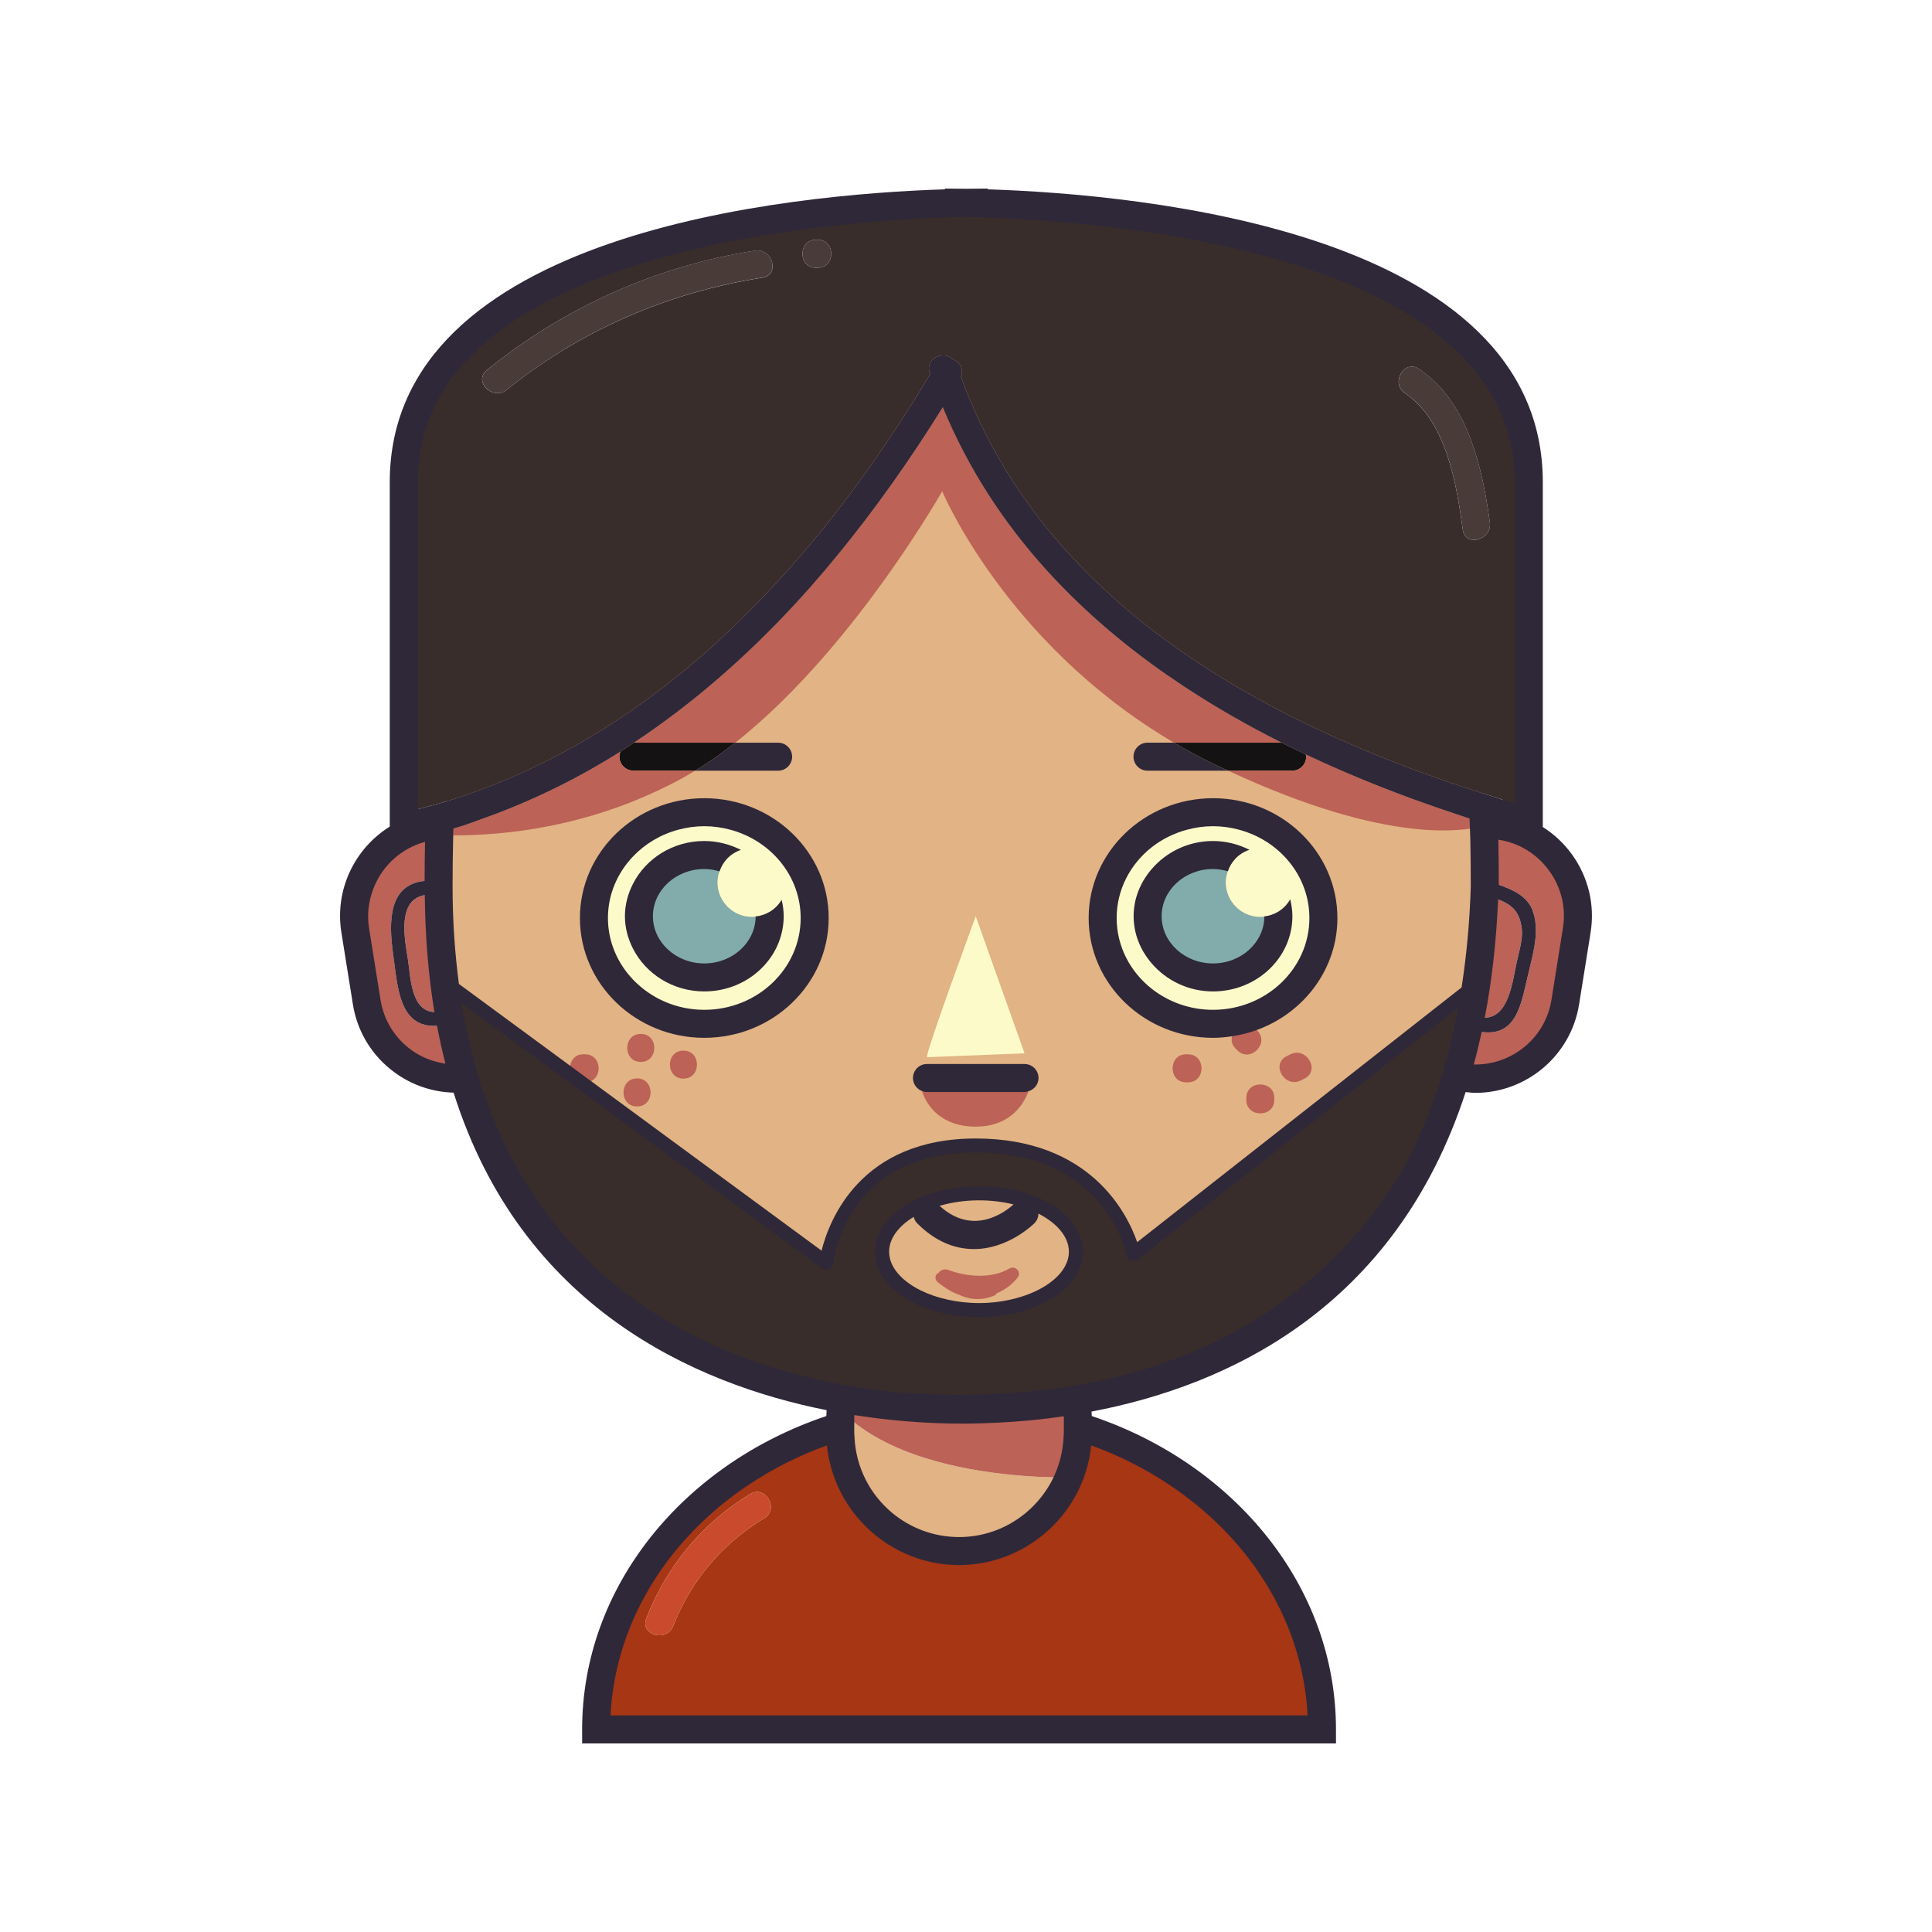 <?xml version="1.0" encoding="UTF-8" standalone="no"?>
<!DOCTYPE svg PUBLIC "-//W3C//DTD SVG 1.1//EN" "http://www.w3.org/Graphics/SVG/1.1/DTD/svg11.dtd">
<svg width="100%" height="100%" viewBox="0 0 130 130" version="1.1" xmlns="http://www.w3.org/2000/svg" xmlns:xlink="http://www.w3.org/1999/xlink" xml:space="preserve" xmlns:serif="http://www.serif.com/" style="fill-rule:evenodd;clip-rule:evenodd;stroke-linejoin:round;stroke-miterlimit:2;">
    <g transform="matrix(1,0,0,1,-122.073,-191.67)">
        <g transform="matrix(1,0,0,1,192.962,291.509)">
            <path d="M0,-0.432C-2.361,-0.482 -7.06,-0.822 -10.845,-2.576C-11.387,-2.827 -11.91,-3.105 -12.405,-3.417C-12.754,-3.638 -13.09,-3.873 -13.408,-4.127C-13.413,-4.13 -13.417,-4.134 -13.421,-4.138C-13.654,-4.326 -13.875,-4.525 -14.088,-4.731C-14.14,-4.781 -14.191,-4.83 -14.242,-4.881C-14.268,-4.909 -14.297,-4.934 -14.323,-4.961C-14.326,-4.926 -14.327,-4.891 -14.329,-4.855C-14.33,-4.829 -14.332,-4.803 -14.333,-4.777C-14.338,-4.662 -14.351,-4.549 -14.351,-4.434L-14.351,-3.465C-14.351,-3.272 -14.335,-3.082 -14.321,-2.892C-14.141,-0.394 -12.807,1.797 -10.845,3.137C-10.525,3.357 -10.184,3.547 -9.833,3.717C-8.779,4.232 -7.602,4.529 -6.356,4.529C-5.11,4.529 -3.934,4.232 -2.88,3.717C-1.124,2.861 0.279,1.386 1.031,-0.426C0.776,-0.423 0.425,-0.423 0,-0.432" style="fill:rgb(226,179,132);fill-rule:nonzero;"/>
        </g>
        <g transform="matrix(1,0,0,1,212.059,261.185)">
            <path d="M0,-7.848C-0.059,-12.244 -3.786,-15.805 -8.364,-15.805C-12.949,-15.805 -16.68,-12.235 -16.728,-7.829C-16.729,-7.858 -16.732,-7.886 -16.732,-7.914C-16.732,-12.36 -12.979,-15.976 -8.364,-15.976C-3.749,-15.976 0.005,-12.36 0.005,-7.914C0.005,-7.892 0,-7.87 0,-7.848M-2.209,2.888C-2.292,2.93 -2.375,2.971 -2.458,3.013C-3.542,3.554 -4.495,1.928 -3.41,1.385C-3.327,1.344 -3.243,1.302 -3.16,1.261C-2.077,0.719 -1.124,2.346 -2.209,2.888M-4.239,4.321C-4.239,5.536 -6.123,5.534 -6.123,4.321L-6.123,4.197C-6.123,2.982 -4.239,2.984 -4.239,4.197L-4.239,4.321ZM-6.846,0.869C-7.05,0.665 -7.117,0.436 -7.105,0.215C-7.098,0.215 -7.091,0.215 -7.083,0.214C-6.931,-0.418 -6.114,-0.894 -5.513,-0.293L-5.425,-0.205C-5.392,-0.217 -5.362,-0.236 -5.329,-0.248C-4.636,0.609 -5.891,1.824 -6.721,0.994C-6.763,0.952 -6.804,0.911 -6.846,0.869M-10.049,3.142L-10.174,3.142C-11.388,3.142 -11.386,1.257 -10.174,1.257L-10.049,1.257C-8.834,1.257 -8.836,3.142 -10.049,3.142M-8.364,-0.625C-9.893,-0.625 -11.313,-1.069 -12.494,-1.827C-14.481,-3.106 -15.791,-5.278 -15.791,-7.744C-15.791,-10.21 -14.481,-12.383 -12.494,-13.66C-12.477,-13.671 -12.459,-13.68 -12.442,-13.69C-11.271,-14.43 -9.871,-14.863 -8.364,-14.863C-6.856,-14.863 -5.456,-14.43 -4.285,-13.69C-2.27,-12.417 -0.937,-10.231 -0.937,-7.744C-0.937,-3.812 -4.262,-0.625 -8.364,-0.625M-20.121,2.944C-20.162,2.462 -20.554,2.08 -21.047,2.08L-27.612,2.08C-28.106,2.08 -28.5,2.464 -28.539,2.948C-28.542,2.915 -28.554,2.885 -28.554,2.851C-28.554,2.331 -28.132,1.909 -27.612,1.909L-21.047,1.909C-20.527,1.909 -20.105,2.331 -20.105,2.851C-20.105,2.884 -20.117,2.913 -20.121,2.944M-21.233,3.758C-21.257,3.825 -21.285,3.893 -21.316,3.965C-21.671,4.778 -22.484,5.823 -24.33,5.823C-26.325,5.823 -27.114,4.716 -27.421,3.965C-27.451,3.891 -27.477,3.823 -27.498,3.758C-27.589,3.48 -27.612,3.285 -27.612,3.285L-21.047,3.022C-21.047,3.022 -21.08,3.34 -21.233,3.758M-24.33,-8.035L-21.047,1.188L-27.612,1.451C-27.699,1.101 -24.33,-8.035 -24.33,-8.035M-34.23,-7.829C-34.279,-12.235 -38.01,-15.805 -42.595,-15.805C-47.18,-15.805 -50.911,-12.235 -50.959,-7.829C-50.959,-7.858 -50.964,-7.886 -50.964,-7.914C-50.964,-12.36 -47.209,-15.976 -42.595,-15.976C-37.98,-15.976 -34.226,-12.36 -34.226,-7.914C-34.226,-7.886 -34.23,-7.858 -34.23,-7.829M-43.999,2.892C-45.214,2.892 -45.212,1.007 -43.999,1.007C-42.784,1.007 -42.786,2.892 -43.999,2.892M-46.87,1.769C-48.084,1.769 -48.083,-0.116 -46.87,-0.116C-45.655,-0.116 -45.657,1.769 -46.87,1.769M-47.12,4.764C-48.334,4.764 -48.332,2.88 -47.12,2.88C-45.905,2.88 -45.907,4.764 -47.12,4.764M-42.595,-0.625C-44.424,-0.625 -46.096,-1.262 -47.39,-2.313C-48.998,-3.619 -50.021,-5.566 -50.021,-7.744C-50.021,-9.922 -48.998,-11.869 -47.39,-13.175C-47.163,-13.36 -46.923,-13.532 -46.673,-13.69C-45.502,-14.43 -44.102,-14.863 -42.595,-14.863C-41.088,-14.863 -39.688,-14.43 -38.517,-13.69C-36.5,-12.417 -35.168,-10.231 -35.168,-7.744C-35.168,-3.812 -38.493,-0.625 -42.595,-0.625M9.917,-10.179C9.915,-11.165 9.903,-12.133 9.876,-13.065C9.87,-13.28 9.855,-13.478 9.848,-13.69C9.845,-13.775 9.84,-13.856 9.836,-13.94C9.626,-13.881 9.325,-13.816 8.928,-13.757C8.753,-13.731 8.562,-13.709 8.35,-13.69C8.249,-13.681 8.145,-13.672 8.035,-13.665C7.474,-13.629 6.807,-13.621 6.012,-13.673C4.499,-12.613 3.396,-10.97 3.082,-9.006L2.307,-4.166C2.242,-3.762 2.219,-3.362 2.224,-2.966C2.207,-3.416 2.233,-3.875 2.307,-4.337L3.082,-9.177C3.396,-11.141 4.499,-12.784 6.012,-13.843C5.934,-13.848 5.854,-13.854 5.774,-13.861C5.515,-13.88 5.238,-13.909 4.954,-13.942C2.14,-14.266 -1.898,-15.288 -7.341,-17.827L-7.709,-17.827C-7.925,-17.925 -8.137,-18.02 -8.364,-18.131C-9.28,-18.577 -10.152,-19.05 -10.99,-19.541L-12.773,-19.541C-13.264,-19.541 -13.654,-19.163 -13.699,-18.684C-13.702,-18.714 -13.716,-18.74 -13.716,-18.77C-13.716,-19.29 -13.294,-19.712 -12.773,-19.712L-10.99,-19.712C-11.506,-20.015 -12.006,-20.327 -12.494,-20.644C-17.685,-24.02 -21.25,-28.109 -23.494,-31.309C-25.648,-34.382 -26.588,-36.633 -26.588,-36.633C-26.588,-36.633 -27.841,-34.417 -29.942,-31.42C-29.968,-31.383 -29.993,-31.347 -30.02,-31.309C-32.542,-27.724 -36.261,-23.061 -40.512,-19.712L-37.627,-19.712C-37.107,-19.712 -36.685,-19.29 -36.685,-18.77C-36.685,-18.74 -36.7,-18.714 -36.702,-18.684C-36.748,-19.163 -37.137,-19.541 -37.627,-19.541L-40.512,-19.541C-41.307,-18.915 -42.123,-18.346 -42.951,-17.827L-43.211,-17.827C-43.473,-17.668 -43.735,-17.514 -43.999,-17.368C-45.138,-16.738 -46.272,-16.212 -47.39,-15.765C-49.879,-14.768 -52.271,-14.187 -54.405,-13.861C-54.87,-13.789 -55.324,-13.728 -55.762,-13.679C-54.364,-12.618 -53.353,-11.043 -53.055,-9.177L-52.279,-4.337C-52.204,-3.87 -52.179,-3.407 -52.196,-2.952C-52.19,-3.352 -52.214,-3.757 -52.279,-4.166L-53.055,-9.006C-53.353,-10.872 -54.364,-12.447 -55.762,-13.509C-56.311,-13.448 -56.831,-13.405 -57.332,-13.374C-58.118,-13.325 -58.845,-13.304 -59.488,-13.307C-59.814,-13.308 -60.124,-13.314 -60.408,-13.324C-60.411,-13.228 -60.418,-13.139 -60.421,-13.042C-60.456,-12.014 -60.475,-10.957 -60.475,-9.862C-60.475,-7.429 -60.346,-5.163 -60.112,-3.035C-60.108,-3.005 -60.106,-2.974 -60.103,-2.945C-60.087,-2.785 -60.049,-2.474 -59.986,-2.063C-59.947,-1.766 -59.912,-1.462 -59.869,-1.17C-59.813,-1.061 -59.795,-0.941 -59.82,-0.829C-59.663,0.19 -59.478,1.174 -59.265,2.122C-59.193,2.443 -59.115,2.756 -59.037,3.07C-58.96,3.377 -58.885,3.686 -58.803,3.985C-55.148,17.239 -45.835,22.948 -34.301,24.702C-33.992,24.749 -33.68,24.791 -33.368,24.832C-33.389,24.985 -33.405,25.139 -33.417,25.296C-33.331,25.212 -32.991,25.141 -32.455,25.083C-32.25,25.06 -32.011,25.04 -31.754,25.021C-31.748,25.022 -31.742,25.022 -31.735,25.023C-31.143,25.083 -30.544,25.133 -29.942,25.175C-28.983,25.242 -28.015,25.292 -27.035,25.315C-26.452,25.329 -25.866,25.337 -25.276,25.337C-24.792,25.337 -24.312,25.328 -23.833,25.318C-22.233,25.284 -20.661,25.189 -19.119,25.034C-18.902,25.011 -18.684,24.992 -18.469,24.967C-18.345,24.954 -18.222,24.94 -18.099,24.925L-18.061,25.301L-18.018,25.724L-17.958,26.305L-17.854,27.321L-17.705,28.785C-17.595,28.346 -17.521,27.895 -17.488,27.432C-17.474,27.242 -17.458,27.052 -17.458,26.859L-17.458,25.89C-17.458,25.803 -17.469,25.718 -17.472,25.631C-17.474,25.577 -17.477,25.523 -17.48,25.469C-17.491,25.26 -17.508,25.053 -17.535,24.849C-17.224,24.808 -16.91,24.77 -16.602,24.723C-4.954,22.952 4.478,17.082 8.202,3.935C8.287,3.632 8.368,3.326 8.448,3.015C8.526,2.709 8.603,2.398 8.675,2.084C8.73,1.844 8.788,1.608 8.84,1.365C8.947,0.858 9.045,0.339 9.138,-0.188C9.129,-0.191 9.121,-0.191 9.112,-0.194C8.979,-0.229 8.893,-0.306 8.84,-0.399C8.677,0.304 8.464,1.109 8.188,1.997C8.096,2.293 7.994,2.598 7.888,2.91C7.789,3.202 7.681,3.5 7.568,3.804C4.937,10.891 -1.458,21.152 -16.714,24.031C-17.021,24.089 -17.332,24.143 -17.645,24.195C-17.951,24.245 -18.268,24.286 -18.581,24.331C-19.455,24.456 -20.357,24.555 -21.287,24.631C-22.624,24.741 -23.998,24.816 -25.453,24.816C-26.91,24.816 -28.284,24.741 -29.621,24.631C-29.728,24.623 -29.835,24.614 -29.942,24.604C-30.759,24.532 -31.553,24.442 -32.325,24.332C-32.638,24.287 -32.955,24.246 -33.261,24.196C-33.575,24.143 -33.886,24.089 -34.192,24.031C-49.37,21.161 -55.538,10.957 -58.014,3.905C-58.122,3.598 -58.224,3.298 -58.318,3.005C-58.419,2.689 -58.515,2.38 -58.602,2.082C-59.493,-0.994 -59.647,-3.121 -59.647,-3.121L-59.015,-2.658L-55.201,0.148L-54.438,0.71L-53.676,1.27L-51.51,2.864C-51.622,2.662 -51.659,2.427 -51.621,2.197L-53.401,0.888C-53.375,0.85 -53.354,0.809 -53.329,0.77L-51.621,2.026C-51.554,1.621 -51.27,1.257 -50.739,1.257L-50.614,1.257C-49.552,1.257 -49.421,2.698 -50.215,3.06L-34.705,14.468C-34.189,12.412 -32.085,6.922 -24.33,6.922C-16.604,6.922 -14.126,11.993 -13.468,13.896L3.321,0.714C3.346,0.752 3.366,0.793 3.391,0.83L-13.468,14.067C-14.126,12.163 -16.604,7.092 -24.33,7.092C-32.085,7.092 -34.189,12.583 -34.705,14.638L-50.215,3.231C-50.33,3.283 -50.462,3.312 -50.614,3.312L-50.739,3.312C-50.823,3.312 -50.888,3.284 -50.96,3.267L-34.39,15.456C-34.39,15.456 -33.513,7.564 -24.33,7.564C-15.146,7.564 -13.724,14.867 -13.724,14.867L3.661,1.216L4.404,0.633L4.954,0.202L5.145,0.052L8.262,-2.396L9.354,-3.253C9.354,-3.253 9.272,-2.411 8.982,-1.036C9.063,-1.096 9.167,-1.119 9.285,-1.107C9.412,-1.927 9.518,-2.773 9.606,-3.64C9.792,-5.441 9.897,-7.339 9.913,-9.349C9.596,-9.553 9.647,-10.027 9.917,-10.179" style="fill:rgb(226,179,132);fill-rule:nonzero;"/>
        </g>
        <g transform="matrix(1,0,0,1,189.373,273.205)">
            <path d="M0,5.378C-0.082,5.418 -0.163,5.462 -0.247,5.496C-0.282,5.565 -0.342,5.625 -0.439,5.662C-1.051,5.899 -1.663,5.949 -2.31,5.762C-2.476,5.713 -2.63,5.65 -2.779,5.581C-3.158,5.455 -3.511,5.251 -3.845,5.005C-3.977,4.908 -4.115,4.824 -4.236,4.706C-4.418,4.528 -4.396,4.221 -4.136,4.107C-4.02,3.934 -3.761,3.813 -3.482,3.919C-2.254,4.39 -0.548,4.513 0.595,3.832C0.94,3.627 1.268,3.897 1.268,4.176C1.27,4.208 1.265,4.239 1.254,4.274C1.243,4.31 1.232,4.346 1.208,4.379C1.207,4.38 1.208,4.382 1.207,4.383C0.879,4.829 0.459,5.149 0,5.378M1.518,-0.812C0.633,-1.083 -0.365,-1.238 -1.425,-1.238C-2.56,-1.238 -3.625,-1.063 -4.554,-0.757C-5.008,-0.606 -5.426,-0.422 -5.807,-0.214C-7.117,0.505 -7.944,1.537 -7.944,2.689C-7.944,3.804 -7.169,4.808 -5.931,5.523C-5.541,5.748 -5.104,5.944 -4.631,6.106C-3.684,6.429 -2.592,6.616 -1.425,6.616C-0.842,6.616 -0.279,6.565 0.26,6.479C0.763,6.398 1.245,6.285 1.693,6.138C3.719,5.472 5.094,4.177 5.094,2.689C5.094,1.363 4.001,0.194 2.333,-0.517C2.074,-0.627 1.802,-0.726 1.518,-0.812" style="fill:rgb(226,179,132);fill-rule:nonzero;"/>
        </g>
        <g transform="matrix(1,0,0,1,206.375,212.875)">
            <path d="M0,68.125C-0.375,68.125 -30.308,68.625 -30.308,68.625L-52.124,51.209L-54.792,28.125L-22.871,-0.5L-7.08,-0.25C-7.08,-0.25 15.789,25.875 15.957,26.25C16.125,26.625 13.251,52.114 13.251,52.114L0,68.125Z" style="fill:rgb(226,179,132);fill-rule:nonzero;"/>
        </g>
        <g transform="matrix(1,0,0,1,167.379,294.606)">
            <path d="M0,6.465C-0.433,7.587 -2.254,7.097 -1.817,5.964C-1.041,3.954 0.077,2.161 1.486,0.62C2.548,-0.541 3.771,-1.562 5.163,-2.403C6.205,-3.033 7.151,-1.402 6.114,-0.776C5.424,-0.359 4.774,0.109 4.168,0.62C2.321,2.182 0.888,4.167 0,6.465M38.88,0.62C37.583,-0.931 36.055,-2.321 34.343,-3.516C32.482,-4.815 30.404,-5.878 28.163,-6.658C27.852,-6.766 27.538,-6.87 27.221,-6.967L27.221,-6.562C27.221,-6.369 27.206,-6.18 27.192,-5.989C27.159,-5.526 27.085,-5.075 26.975,-4.637L27.088,-3.534C27.088,-3.534 26.918,-3.526 26.614,-3.523C25.862,-1.711 24.459,-0.236 22.703,0.62C21.649,1.135 20.473,1.432 19.227,1.432C17.981,1.432 16.804,1.135 15.75,0.62C15.399,0.449 15.058,0.26 14.738,0.04C12.776,-1.3 11.442,-3.491 11.262,-5.989C11.248,-6.18 11.232,-6.369 11.232,-6.562L11.232,-6.967C11.109,-6.929 10.984,-6.895 10.862,-6.855C10.669,-6.794 10.48,-6.724 10.29,-6.658C5.987,-5.161 2.28,-2.618 -0.427,0.62C-3.421,4.204 -5.193,8.635 -5.193,13.432L43.647,13.432C43.647,8.635 41.875,4.204 38.88,0.62" style="fill:rgb(166,54,20);fill-rule:nonzero;"/>
        </g>
        <g transform="matrix(1,0,0,1,172.919,253.302)">
            <path d="M0,0.037C-0.081,0.046 -0.16,0.061 -0.244,0.061C-1.525,0.061 -2.564,-0.978 -2.564,-2.259C-2.564,-2.52 -2.511,-2.766 -2.432,-3C-2.326,-3.314 -2.159,-3.597 -1.939,-3.834C-2.413,-3.998 -2.92,-4.101 -3.455,-4.101C-5.885,-4.101 -7.855,-2.257 -7.855,0.018C-7.855,2.293 -5.885,4.138 -3.455,4.138C-1.025,4.138 0.944,2.293 0.944,0.018C0.944,-0.077 0.921,-0.166 0.915,-0.26C0.64,-0.1 0.332,0.002 0,0.037" style="fill:rgb(129,172,171);fill-rule:nonzero;"/>
        </g>
        <g transform="matrix(1,0,0,1,208.063,253.613)">
            <path d="M0,-0.586C-0.273,-0.422 -0.582,-0.316 -0.913,-0.277C-1.003,-0.267 -1.092,-0.25 -1.185,-0.25C-2.467,-0.25 -3.506,-1.289 -3.506,-2.57C-3.506,-2.834 -3.452,-3.083 -3.371,-3.319C-3.264,-3.632 -3.096,-3.916 -2.875,-4.152C-3.343,-4.312 -3.841,-4.412 -4.368,-4.412C-6.281,-4.412 -7.892,-3.263 -8.499,-1.667C-8.663,-1.235 -8.768,-0.777 -8.768,-0.293C-8.768,0.191 -8.663,0.649 -8.499,1.081C-7.892,2.677 -6.281,3.826 -4.368,3.826C-1.938,3.826 0.032,1.981 0.032,-0.293C0.032,-0.394 0.008,-0.487 0,-0.586" style="fill:rgb(129,172,171);fill-rule:nonzero;"/>
        </g>
        <g transform="matrix(1,0,0,1,173.863,253.561)">
            <path d="M0,-0.241C0,2.033 -1.97,3.878 -4.399,3.878C-6.83,3.878 -8.799,2.033 -8.799,-0.241C-8.799,-2.516 -6.83,-4.36 -4.399,-4.36C-3.864,-4.36 -3.357,-4.258 -2.883,-4.094C-3.104,-3.856 -3.27,-3.573 -3.376,-3.26C-3.456,-3.026 -3.508,-2.779 -3.508,-2.518C-3.508,-1.237 -2.47,-0.198 -1.188,-0.198C-1.104,-0.198 -1.025,-0.214 -0.944,-0.222C-0.613,-0.258 -0.304,-0.359 -0.03,-0.519C-0.023,-0.426 0,-0.337 0,-0.241M-0.321,-6.066C-1.492,-6.806 -2.893,-7.239 -4.399,-7.239C-5.907,-7.239 -7.307,-6.806 -8.478,-6.066C-8.728,-5.908 -8.967,-5.737 -9.195,-5.552C-10.803,-4.246 -11.826,-2.299 -11.826,-0.12C-11.826,2.058 -10.803,4.005 -9.195,5.311C-7.9,6.362 -6.229,6.998 -4.399,6.998C-0.298,6.998 3.027,3.812 3.027,-0.12C3.027,-2.607 1.695,-4.793 -0.321,-6.066" style="fill:rgb(253,250,201);fill-rule:nonzero;"/>
        </g>
        <g transform="matrix(1,0,0,1,208.095,253.561)">
            <path d="M0,-0.241C0,2.033 -1.97,3.878 -4.4,3.878C-6.312,3.878 -7.924,2.729 -8.53,1.133C-8.694,0.701 -8.8,0.243 -8.8,-0.241C-8.8,-0.725 -8.694,-1.183 -8.53,-1.615C-7.924,-3.211 -6.312,-4.36 -4.4,-4.36C-3.873,-4.36 -3.375,-4.26 -2.906,-4.1C-3.128,-3.864 -3.296,-3.58 -3.403,-3.267C-3.484,-3.031 -3.538,-2.782 -3.538,-2.518C-3.538,-1.237 -2.499,-0.198 -1.217,-0.198C-1.124,-0.198 -1.035,-0.215 -0.944,-0.225C-0.613,-0.264 -0.305,-0.37 -0.032,-0.534C-0.024,-0.435 0,-0.342 0,-0.241M-0.321,-6.066C-1.492,-6.806 -2.893,-7.239 -4.4,-7.239C-5.907,-7.239 -7.308,-6.806 -8.479,-6.066C-8.495,-6.056 -8.513,-6.047 -8.53,-6.036C-10.518,-4.759 -11.827,-2.587 -11.827,-0.12C-11.827,2.346 -10.518,4.518 -8.53,5.796C-7.349,6.555 -5.929,6.998 -4.4,6.998C-0.298,6.998 3.027,3.812 3.027,-0.12C3.027,-2.607 1.694,-4.793 -0.321,-6.066" style="fill:rgb(253,250,201);fill-rule:nonzero;"/>
        </g>
        <g transform="matrix(1,0,0,1,184.447,253.321)">
            <path d="M0,9.486L6.564,9.223L3.282,0C3.282,0 -0.087,9.135 0,9.486" style="fill:rgb(253,250,201);fill-rule:nonzero;"/>
        </g>
        <g transform="matrix(1,0,0,1,209.933,242.737)">
            <path d="M0,-0.303C-0.544,-0.56 -1.085,-0.824 -1.622,-1.094L-8.864,-1.094C-8.026,-0.602 -7.154,-0.129 -6.238,0.317C-5.884,0.489 -5.558,0.631 -5.215,0.791L-0.912,0.791C-0.392,0.791 0.03,0.369 0.03,-0.151C0.03,-0.205 0.008,-0.252 0,-0.303" style="fill:rgb(20,18,18);fill-rule:nonzero;"/>
        </g>
        <g transform="matrix(1,0,0,1,164.668,243.487)">
            <path d="M0,-1.803C-0.282,-1.617 -0.56,-1.427 -0.845,-1.246C-0.888,-1.139 -0.915,-1.024 -0.915,-0.901C-0.915,-0.39 -0.507,0.02 0,0.035C0.01,0.036 0.018,0.041 0.027,0.041L4.179,0.041C5.097,-0.517 6,-1.151 6.878,-1.844L0.059,-1.844C0.04,-1.83 0.02,-1.816 0,-1.803" style="fill:rgb(20,18,18);fill-rule:nonzero;"/>
        </g>
        <g transform="matrix(1,0,0,1,224.494,259.216)">
            <path d="M0,-11.56C-0.14,-11.619 -0.282,-11.672 -0.427,-11.721C-0.449,-11.729 -0.472,-11.736 -0.494,-11.743C-0.788,-11.838 -1.09,-11.919 -1.404,-11.969C-1.444,-11.976 -1.483,-11.977 -1.523,-11.982C-1.559,-11.973 -1.59,-11.957 -1.628,-11.953C-1.746,-11.94 -1.872,-11.947 -2.01,-11.99C-2.061,-12.005 -2.112,-12.022 -2.163,-12.038C-2.234,-12.04 -2.304,-12.039 -2.375,-12.039C-2.341,-12.05 -2.297,-12.064 -2.275,-12.073C-2.386,-12.107 -2.498,-12.143 -2.608,-12.177C-2.915,-12.272 -3.221,-12.367 -3.527,-12.465C-3.781,-12.547 -4.034,-12.632 -4.288,-12.716C-5.354,-13.068 -6.42,-13.438 -7.481,-13.828C-9.875,-14.707 -12.248,-15.688 -14.562,-16.782C-14.553,-16.731 -14.531,-16.685 -14.531,-16.63C-14.531,-16.11 -14.953,-15.688 -15.474,-15.688L-19.777,-15.688C-14.333,-13.148 -10.295,-12.127 -7.481,-11.803C-7.198,-11.77 -6.921,-11.741 -6.662,-11.721C-6.582,-11.715 -6.501,-11.709 -6.424,-11.704C-5.629,-11.653 -4.961,-11.66 -4.401,-11.696C-4.291,-11.704 -4.187,-11.712 -4.085,-11.721C-3.874,-11.741 -3.682,-11.763 -3.508,-11.789C-3.111,-11.847 -2.809,-11.913 -2.599,-11.972C-2.596,-11.887 -2.591,-11.807 -2.588,-11.721C-2.58,-11.509 -2.566,-11.311 -2.56,-11.097C-2.532,-10.164 -2.521,-9.197 -2.518,-8.21C-2.426,-8.262 -2.311,-8.279 -2.175,-8.229C-1.979,-8.158 -1.776,-8.087 -1.572,-8.014C-0.649,-7.684 0.289,-7.289 0.682,-6.343C0.693,-6.315 0.698,-6.286 0.709,-6.257C1.039,-5.389 0.947,-4.42 0.756,-3.491C0.74,-3.413 0.726,-3.334 0.709,-3.257C0.631,-2.906 0.544,-2.562 0.465,-2.235C-0.054,-0.086 -0.293,2.211 -2.722,1.893C-2.868,1.875 -3.025,1.842 -3.188,1.804C-3.226,1.794 -3.259,1.791 -3.298,1.781C-3.39,2.307 -3.488,2.827 -3.596,3.334C-3.647,3.577 -3.705,3.813 -3.761,4.052C-3.833,4.367 -3.909,4.677 -3.988,4.984C-3.83,5.006 -3.673,5.026 -3.517,5.036C-0.418,5.222 2.401,3.016 2.901,-0.111L3.677,-4.951C4.131,-7.784 2.537,-10.488 0,-11.56" style="fill:rgb(188,98,86);fill-rule:nonzero;"/>
        </g>
        <g transform="matrix(1,0,0,1,194.204,288.69)">
            <path d="M0,-0.184L-0.104,-1.2L-0.163,-1.781L-0.206,-2.204L-0.245,-2.58C-0.367,-2.565 -0.491,-2.551 -0.614,-2.538C-0.83,-2.513 -1.048,-2.494 -1.265,-2.471C-2.806,-2.316 -4.379,-2.221 -5.978,-2.187C-6.458,-2.177 -6.938,-2.168 -7.422,-2.168C-8.012,-2.168 -8.598,-2.176 -9.181,-2.19C-10.161,-2.213 -11.128,-2.263 -12.087,-2.33C-12.69,-2.372 -13.288,-2.422 -13.881,-2.482C-13.887,-2.483 -13.894,-2.483 -13.9,-2.484C-14.157,-2.465 -14.395,-2.445 -14.601,-2.422C-15.137,-2.364 -15.476,-2.293 -15.563,-2.209C-15.576,-2.196 -15.593,-2.183 -15.593,-2.168C-15.584,-2.16 -15.574,-2.151 -15.565,-2.142C-15.539,-2.115 -15.51,-2.089 -15.484,-2.062C-15.434,-2.011 -15.382,-1.961 -15.33,-1.912C-15.117,-1.705 -14.896,-1.506 -14.663,-1.319C-14.659,-1.315 -14.655,-1.311 -14.65,-1.308C-14.333,-1.054 -13.996,-0.819 -13.647,-0.598C-13.152,-0.286 -12.629,-0.007 -12.087,0.244C-8.302,1.998 -3.604,2.337 -1.242,2.387C-0.817,2.396 -0.466,2.396 -0.211,2.393C0.093,2.39 0.263,2.382 0.263,2.382L0.15,1.28L0,-0.184Z" style="fill:rgb(188,98,86);fill-rule:nonzero;"/>
        </g>
        <g transform="matrix(1,0,0,1,161.444,264.497)">
            <path d="M0,-1.885L-0.125,-1.885C-0.655,-1.885 -0.94,-1.522 -1.007,-1.115C-1.045,-0.885 -1.007,-0.651 -0.896,-0.448L-0.346,-0.045C-0.273,-0.029 -0.209,0 -0.125,0L0,0C0.152,0 0.285,-0.03 0.399,-0.081C1.193,-0.444 1.062,-1.885 0,-1.885" style="fill:rgb(188,98,86);fill-rule:nonzero;"/>
        </g>
        <g transform="matrix(1,0,0,1,164.939,266.12)">
            <path d="M0,-1.885C-1.212,-1.885 -1.215,0 0,0C1.213,0 1.215,-1.885 0,-1.885" style="fill:rgb(188,98,86);fill-rule:nonzero;"/>
        </g>
        <g transform="matrix(1,0,0,1,165.189,263.124)">
            <path d="M0,-1.885C-1.212,-1.885 -1.214,0 0,0C1.213,0 1.215,-1.885 0,-1.885" style="fill:rgb(188,98,86);fill-rule:nonzero;"/>
        </g>
        <g transform="matrix(1,0,0,1,168.06,264.248)">
            <path d="M0,-1.885C-1.213,-1.885 -1.215,0 0,0C1.213,0 1.215,-1.885 0,-1.885" style="fill:rgb(188,98,86);fill-rule:nonzero;"/>
        </g>
        <g transform="matrix(-1,0,0,1,201.886,264.497)">
            <path d="M-0.124,-1.885L0.001,-1.885C1.213,-1.885 1.215,0 0.001,0L-0.124,0C-1.337,0 -1.339,-1.885 -0.124,-1.885" style="fill:rgb(188,98,86);fill-rule:nonzero;"/>
        </g>
        <g transform="matrix(1,0,0,1,206.67,262.482)">
            <path d="M0,-1.465C-0.012,-1.478 -0.025,-1.489 -0.037,-1.502L-0.125,-1.59C-0.726,-2.191 -1.543,-1.715 -1.695,-1.083C-1.76,-0.813 -1.716,-0.516 -1.458,-0.257C-1.416,-0.216 -1.375,-0.174 -1.333,-0.133C-0.474,0.726 0.859,-0.607 0,-1.465" style="fill:rgb(188,98,86);fill-rule:nonzero;"/>
        </g>
        <g transform="matrix(0,1,1,0,206.94,264.673)">
            <path d="M0.879,-1.005L1.004,-1.005C2.217,-1.005 2.219,0.879 1.004,0.879L0.879,0.879C-0.333,0.879 -0.335,-1.005 0.879,-1.005" style="fill:rgb(188,98,86);fill-rule:nonzero;"/>
        </g>
        <g transform="matrix(-0.928,0.372,0.372,0.928,209.901,264.176)">
            <path d="M0.351,-1.821C0.444,-1.813 0.537,-1.806 0.63,-1.798C1.838,-1.696 1.558,0.167 0.351,0.068C0.258,0.06 0.166,0.051 0.073,0.044C-1.136,-0.057 -0.856,-1.92 0.351,-1.821" style="fill:rgb(188,98,86);fill-rule:nonzero;"/>
        </g>
        <g transform="matrix(1,0,0,1,221.978,251.838)">
            <path d="M0,8.311C1.635,8.285 1.867,5.852 2.156,4.547C2.203,4.337 2.258,4.115 2.313,3.887C2.438,3.363 2.553,2.809 2.491,2.307C2.339,1.075 1.727,0.672 0.899,0.351C0.646,0.252 0.375,0.162 0.09,0.057C0.05,0.042 0.024,0.018 -0.007,-0.002C-0.022,2.007 -0.128,3.906 -0.313,5.707C-0.402,6.574 -0.508,7.419 -0.635,8.24C-0.608,8.243 -0.585,8.237 -0.557,8.245C-0.523,8.253 -0.494,8.254 -0.46,8.262C-0.295,8.298 -0.143,8.313 0,8.311" style="fill:rgb(188,98,86);fill-rule:nonzero;"/>
        </g>
        <g transform="matrix(1,0,0,1,189.968,278.949)">
            <path d="M0,-1.912C-1.144,-1.231 -2.85,-1.354 -4.078,-1.825C-4.356,-1.932 -4.615,-1.81 -4.731,-1.638C-4.991,-1.523 -5.014,-1.216 -4.831,-1.038C-4.71,-0.92 -4.572,-0.836 -4.44,-0.739C-4.106,-0.493 -3.753,-0.289 -3.374,-0.163C-3.225,-0.094 -3.071,-0.031 -2.905,0.018C-2.258,0.205 -1.646,0.155 -1.034,-0.082C-0.937,-0.119 -0.877,-0.18 -0.842,-0.248C-0.758,-0.282 -0.677,-0.326 -0.595,-0.366C-0.136,-0.596 0.284,-0.915 0.611,-1.361C0.612,-1.362 0.612,-1.364 0.613,-1.365C0.637,-1.398 0.648,-1.434 0.659,-1.471C0.669,-1.505 0.674,-1.536 0.673,-1.568C0.672,-1.848 0.345,-2.117 0,-1.912" style="fill:rgb(188,98,86);fill-rule:nonzero;"/>
        </g>
        <g transform="matrix(1,0,0,1,208.31,219.073)">
            <path d="M0,22.571C-2.276,21.426 -4.484,20.166 -6.589,18.775C-7.32,18.292 -8.041,17.796 -8.746,17.28C-10.48,16.013 -12.127,14.645 -13.667,13.172C-14.407,12.465 -15.121,11.732 -15.809,10.974C-18.693,7.792 -21.084,4.155 -22.801,0C-23.876,1.735 -25.007,3.443 -26.194,5.116C-27.424,6.851 -28.715,8.543 -30.07,10.178C-30.29,10.444 -30.507,10.712 -30.731,10.974C-31.365,11.719 -32.011,12.454 -32.673,13.172C-35.956,16.734 -39.588,19.925 -43.583,22.571L-36.764,22.571C-32.513,19.222 -28.794,14.558 -26.272,10.974C-26.245,10.936 -26.22,10.9 -26.194,10.863C-24.093,7.866 -22.84,5.65 -22.84,5.65C-22.84,5.65 -21.9,7.901 -19.746,10.974C-17.502,14.174 -13.937,18.263 -8.746,21.639C-8.258,21.956 -7.758,22.268 -7.242,22.571L0,22.571Z" style="fill:rgb(188,98,86);fill-rule:nonzero;"/>
        </g>
        <g transform="matrix(1,0,0,1,168.06,262.517)">
            <path d="M0,-18.529C0.264,-18.675 0.526,-18.83 0.788,-18.988L-3.364,-18.988C-3.374,-18.988 -3.381,-18.994 -3.391,-18.994C-3.898,-19.009 -4.306,-19.42 -4.306,-19.931C-4.306,-20.053 -4.279,-20.169 -4.236,-20.276C-7.069,-18.487 -10.092,-16.993 -13.3,-15.833C-13.346,-15.816 -13.392,-15.8 -13.438,-15.784C-13.947,-15.602 -14.451,-15.41 -14.97,-15.245C-15.138,-15.193 -15.307,-15.145 -15.476,-15.093C-15.562,-15.068 -15.651,-15.048 -15.738,-15.022C-15.957,-14.957 -16.18,-14.903 -16.4,-14.841C-16.592,-14.787 -16.784,-14.735 -16.977,-14.684C-17.111,-14.648 -17.242,-14.609 -17.376,-14.575C-17.653,-14.504 -17.921,-14.415 -18.201,-14.35C-18.543,-14.269 -18.819,-14.375 -19.022,-14.559C-19.731,-14.16 -20.346,-13.629 -20.839,-13C-21.86,-11.701 -22.366,-10.001 -22.085,-8.251L-21.31,-3.411C-21.223,-2.864 -21.058,-2.349 -20.839,-1.866C-19.925,0.154 -17.963,1.54 -15.746,1.721C-15.512,1.739 -15.276,1.747 -15.038,1.738C-15.116,1.425 -15.194,1.111 -15.266,0.79C-15.479,-0.157 -15.664,-1.142 -15.821,-2.161C-15.854,-2.021 -15.95,-1.901 -16.143,-1.867C-16.298,-1.842 -16.44,-1.83 -16.579,-1.821C-19.131,-1.669 -19.22,-4.4 -19.529,-6.599C-19.538,-6.662 -19.546,-6.727 -19.554,-6.791C-19.826,-8.845 -19.843,-11.327 -17.415,-11.572C-17.267,-11.588 -17.114,-11.597 -16.947,-11.595C-16.557,-11.59 -16.421,-11.2 -16.533,-10.923C-16.588,-10.754 -16.73,-10.617 -16.961,-10.617C-17.009,-10.617 -17.046,-10.632 -17.087,-10.644C-17.197,-10.639 -17.306,-10.633 -17.403,-10.616C-19.082,-10.324 -18.844,-8.214 -18.619,-6.791C-18.588,-6.6 -18.559,-6.418 -18.533,-6.258C-18.365,-5.179 -18.347,-2.793 -16.755,-2.75C-16.642,-2.747 -16.523,-2.755 -16.394,-2.777C-16.145,-2.819 -15.961,-2.681 -15.87,-2.502C-15.956,-3.083 -16.036,-3.671 -16.104,-4.277C-16.108,-4.321 -16.111,-4.344 -16.113,-4.366C-16.347,-6.495 -16.476,-8.761 -16.476,-11.194C-16.476,-12.289 -16.457,-13.346 -16.422,-14.374C-16.419,-14.471 -16.412,-14.56 -16.409,-14.655C-16.125,-14.646 -15.815,-14.64 -15.489,-14.639C-14.846,-14.635 -14.119,-14.656 -13.333,-14.706C-12.832,-14.737 -12.312,-14.779 -11.763,-14.841C-11.325,-14.889 -10.871,-14.951 -10.406,-15.022C-8.272,-15.349 -5.88,-15.929 -3.391,-16.926C-2.273,-17.374 -1.139,-17.9 0,-18.529" style="fill:rgb(188,98,86);fill-rule:nonzero;"/>
        </g>
        <g transform="matrix(1,0,0,1,191.481,266.943)">
            <path d="M0,-2.692L0.05,-3.228L-7.554,-2.924L-7.502,-2.424C-7.485,-2.258 -7.437,-2.064 -7.373,-1.862C-7.04,-0.819 -6.034,0.536 -3.751,0.536C-1.619,0.536 -0.602,-0.751 -0.204,-1.847C-0.093,-2.153 -0.022,-2.448 0,-2.692" style="fill:rgb(188,98,86);fill-rule:nonzero;"/>
        </g>
        <g transform="matrix(1,0,0,1,181.429,268.039)">
            <path d="M0,7.855C0,6.704 0.828,5.671 2.138,4.953C2.519,4.745 2.936,4.56 3.391,4.41C4.319,4.103 5.385,3.928 6.519,3.928C7.579,3.928 8.577,4.084 9.462,4.354C9.746,4.441 10.019,4.54 10.277,4.65C11.945,5.361 13.038,6.53 13.038,7.855C13.038,9.343 11.663,10.638 9.637,11.304C9.189,11.452 8.708,11.564 8.204,11.645C7.666,11.732 7.103,11.783 6.519,11.783C5.353,11.783 4.26,11.595 3.313,11.272C2.84,11.111 2.404,10.915 2.014,10.689C0.775,9.974 0,8.97 0,7.855M35.774,-6.801L35.584,-6.652L35.034,-6.22L34.291,-5.637L16.906,8.013C16.906,8.013 15.484,0.71 6.3,0.71C-2.883,0.71 -3.76,8.602 -3.76,8.602L-20.331,-3.586L-20.88,-3.99L-23.046,-5.583L-23.808,-6.144L-24.571,-6.706L-28.385,-9.511L-29.017,-9.975C-29.017,-9.975 -28.863,-7.847 -27.972,-4.772C-27.885,-4.474 -27.789,-4.165 -27.688,-3.849C-27.594,-3.555 -27.492,-3.255 -27.384,-2.949C-24.908,4.103 -18.74,14.307 -3.563,17.177C-3.256,17.236 -2.945,17.29 -2.631,17.342C-2.325,17.392 -2.008,17.433 -1.695,17.478C-0.923,17.588 -0.129,17.678 0.688,17.751C0.794,17.76 0.902,17.769 1.009,17.778C2.346,17.887 3.72,17.962 5.177,17.962C6.632,17.962 8.006,17.887 9.343,17.778C10.272,17.702 11.175,17.602 12.049,17.477C12.362,17.432 12.679,17.391 12.985,17.341C13.298,17.29 13.609,17.236 13.916,17.177C29.172,14.298 35.567,4.038 38.198,-3.049C38.311,-3.354 38.418,-3.652 38.518,-3.944C38.624,-4.255 38.726,-4.561 38.818,-4.857C39.094,-5.745 39.307,-6.549 39.47,-7.252C39.353,-7.459 39.42,-7.749 39.612,-7.89C39.902,-9.264 39.984,-10.107 39.984,-10.107L38.892,-9.249L35.774,-6.801Z" style="fill:rgb(56,45,42);fill-rule:nonzero;"/>
        </g>
        <g transform="matrix(1,0,0,1,217.562,236.475)">
            <path d="M0,-19.974C3.298,-17.748 4.247,-13.36 4.759,-9.657C4.923,-8.469 3.107,-7.96 2.941,-9.156C2.515,-12.241 1.84,-16.462 -0.951,-18.347C-1.952,-19.023 -1.008,-20.655 0,-19.974M-62.728,-19.906C-57.473,-24.137 -51.359,-26.899 -44.686,-27.937C-43.498,-28.122 -42.99,-26.306 -44.185,-26.12C-50.515,-25.135 -56.398,-22.596 -61.395,-18.574C-62.331,-17.819 -63.672,-19.145 -62.728,-19.906M-40.585,-28.673L-40.468,-28.673C-39.253,-28.673 -39.255,-26.788 -40.468,-26.788L-40.585,-26.788C-41.799,-26.788 -41.797,-28.673 -40.585,-28.673M7.378,10.348L7.322,-11.752C7.322,-11.752 7.638,-30.7 -29.031,-31.136C-29.458,-31.141 -29.863,-31.156 -30.3,-31.156C-30.854,-31.156 -31.372,-31.139 -31.909,-31.131C-68.247,-30.599 -68.321,-12.358 -68.321,-12.358L-68.321,9.929C-68.279,9.914 -68.251,9.886 -68.205,9.876C-67.944,9.814 -67.695,9.732 -67.437,9.666C-67.417,9.661 -67.398,9.655 -67.378,9.65C-67.19,9.602 -67.005,9.547 -66.817,9.497C-66.48,9.405 -66.141,9.32 -65.808,9.221C-65.509,9.132 -65.208,9.046 -64.912,8.95C-64.199,8.721 -63.497,8.472 -62.803,8.208C-59.253,6.859 -55.96,5.061 -52.894,2.929C-49.887,0.837 -47.102,-1.578 -44.527,-4.23C-43.831,-4.947 -43.149,-5.679 -42.483,-6.428C-41.393,-7.653 -40.334,-8.911 -39.322,-10.209C-37.96,-11.955 -36.672,-13.76 -35.446,-15.601C-34.605,-16.864 -33.798,-18.144 -33.018,-19.436C-32.978,-19.501 -32.938,-19.567 -32.898,-19.632C-32.911,-19.67 -32.925,-19.706 -32.938,-19.743C-33.015,-19.974 -32.987,-20.169 -32.917,-20.339C-32.686,-20.902 -31.824,-21.092 -31.354,-20.62C-31.206,-20.555 -31.067,-20.471 -30.963,-20.349C-30.763,-20.117 -30.696,-19.794 -30.835,-19.454C-30.83,-19.439 -30.824,-19.424 -30.818,-19.408C-28.974,-14.345 -26.085,-10.059 -22.505,-6.428C-21.756,-5.668 -20.979,-4.934 -20.172,-4.23C-19.468,-3.614 -18.741,-3.021 -17.998,-2.447C-17.295,-1.903 -16.574,-1.379 -15.841,-0.871C-11.169,2.364 -5.913,4.902 -0.55,6.911C0.741,7.394 2.037,7.846 3.333,8.271C3.366,8.281 3.399,8.292 3.433,8.303C3.698,8.39 3.964,8.477 4.229,8.561C4.568,8.669 4.908,8.776 5.247,8.88C5.306,8.898 5.364,8.917 5.423,8.935C5.925,9.088 6.102,9.516 6.062,9.923C6.038,10.181 5.925,10.42 5.736,10.586C6.004,10.686 6.231,10.769 6.437,10.844C7.036,11.063 7.38,11.182 7.38,11.182L7.378,10.348Z" style="fill:rgb(56,45,42);fill-rule:nonzero;"/>
        </g>
        <g transform="matrix(1,0,0,1,227.24,259.223)">
            <path d="M0,-5.107L-0.775,-0.267C-1.188,2.315 -3.46,4.126 -6,4.075C-5.807,3.367 -5.63,2.636 -5.468,1.886C-3.039,2.205 -2.8,-0.093 -2.281,-2.242C-2.202,-2.569 -2.115,-2.913 -2.037,-3.264C-2.02,-3.341 -2.006,-3.42 -1.99,-3.498C-1.799,-4.427 -1.708,-5.396 -2.037,-6.264C-2.048,-6.293 -2.053,-6.322 -2.064,-6.35C-2.457,-7.296 -3.396,-7.691 -4.318,-8.021C-4.319,-9.054 -4.328,-10.065 -4.347,-11.049C-4.331,-11.046 -4.315,-11.048 -4.299,-11.046C-2.938,-10.828 -1.74,-10.087 -0.925,-8.962C-0.11,-7.836 0.218,-6.467 0,-5.107M-6.819,-1.112L-10.228,1.564L-10.291,1.614L-11.045,2.206L-11.791,2.791L-28.649,16.029C-29.308,14.124 -31.786,9.054 -39.511,9.054C-47.267,9.054 -49.371,14.544 -49.886,16.6L-65.397,5.193L-66.803,4.159L-68.583,2.85L-69.345,2.289L-70.11,1.726L-74.288,-1.346C-74.556,-3.384 -74.714,-5.553 -74.714,-7.9C-74.714,-8.986 -74.701,-10.036 -74.678,-11.064C-74.676,-11.159 -74.672,-11.25 -74.67,-11.345L-74.679,-11.345L-74.663,-11.798C-74.661,-11.799 -74.658,-11.799 -74.656,-11.8C-74.488,-11.851 -74.318,-11.899 -74.151,-11.952C-73.632,-12.116 -73.128,-12.308 -72.618,-12.491C-72.573,-12.507 -72.526,-12.523 -72.481,-12.539C-69.273,-13.7 -66.25,-15.193 -63.417,-16.982C-63.132,-17.163 -62.854,-17.354 -62.572,-17.539C-62.552,-17.552 -62.532,-17.566 -62.513,-17.58C-58.518,-20.225 -54.886,-23.417 -51.603,-26.979C-50.941,-27.696 -50.295,-28.431 -49.661,-29.176C-49.437,-29.439 -49.22,-29.707 -49,-29.973C-47.645,-31.608 -46.354,-33.3 -45.124,-35.035C-43.937,-36.708 -42.806,-38.416 -41.73,-40.15C-40.014,-35.996 -37.623,-32.359 -34.738,-29.176C-34.051,-28.419 -33.336,-27.686 -32.597,-26.979C-31.057,-25.505 -29.41,-24.138 -27.676,-22.87C-26.971,-22.355 -26.25,-21.859 -25.519,-21.376C-23.414,-19.985 -21.206,-18.724 -18.93,-17.58C-18.393,-17.31 -17.852,-17.046 -17.308,-16.789C-14.994,-15.695 -12.622,-14.714 -10.228,-13.835C-9.166,-13.445 -8.101,-13.075 -7.034,-12.723C-6.784,-12.64 -6.533,-12.556 -6.282,-12.475L-6.233,-11.07C-6.232,-11.039 -6.231,-11.01 -6.23,-10.979C-6.212,-9.983 -6.202,-8.962 -6.202,-7.914C-6.274,-5.475 -6.494,-3.223 -6.819,-1.112M-7.831,3.712C-7.915,4.022 -8,4.331 -8.089,4.632C-8.181,4.938 -8.28,5.234 -8.377,5.533C-9.075,7.667 -9.916,9.595 -10.881,11.325C-14.48,17.224 -20.848,23.394 -32.017,25.523C-32.324,25.581 -32.632,25.64 -32.947,25.693C-33.254,25.744 -33.565,25.791 -33.88,25.836C-35.828,26.115 -37.912,26.274 -40.142,26.295C-40.309,26.296 -40.466,26.307 -40.635,26.307C-40.805,26.307 -40.963,26.296 -41.131,26.295C-42.432,26.284 -43.677,26.223 -44.878,26.123C-44.96,26.115 -45.041,26.108 -45.124,26.099C-45.84,26.022 -46.595,25.922 -47.379,25.797C-47.685,25.749 -47.994,25.697 -48.309,25.64C-48.616,25.584 -48.923,25.53 -49.238,25.465C-57.583,23.764 -68.294,18.939 -72.688,5.759C-72.788,5.459 -72.896,5.169 -72.989,4.861C-73.08,4.56 -73.155,4.241 -73.239,3.932C-73.583,2.675 -73.878,1.358 -74.106,-0.044L-70.695,2.465L-69.921,3.035L-69.153,3.599L-49.851,17.796C-49.715,17.897 -49.537,17.917 -49.382,17.849C-49.228,17.782 -49.122,17.636 -49.103,17.47C-49.069,17.164 -48.173,9.997 -39.511,9.997C-30.844,9.997 -29.424,16.637 -29.368,16.919C-29.336,17.08 -29.223,17.213 -29.069,17.27C-28.916,17.326 -28.743,17.299 -28.615,17.2L-11.226,3.546L-10.482,2.963L-10.228,2.763L-9.725,2.369L-7.046,0.265C-7.269,1.468 -7.532,2.616 -7.831,3.712M-47.687,28.82L-47.687,27.852C-47.687,27.789 -47.679,27.728 -47.677,27.664C-47.252,27.731 -46.837,27.791 -46.43,27.844C-45.982,27.902 -45.547,27.953 -45.124,27.996C-43.992,28.11 -42.955,28.177 -42.044,28.209C-41.465,28.23 -40.928,28.241 -40.458,28.241C-40.028,28.241 -39.566,28.232 -39.092,28.218C-37.75,28.18 -36.25,28.084 -34.633,27.886C-34.291,27.844 -33.939,27.793 -33.588,27.742C-33.588,27.779 -33.583,27.815 -33.583,27.852L-33.583,28.82C-33.583,28.921 -33.594,29.02 -33.598,29.121C-33.639,30.096 -33.878,31.019 -34.278,31.854C-35.415,34.226 -37.833,35.872 -40.635,35.872C-42.339,35.872 -43.903,35.264 -45.124,34.254C-46.615,33.02 -47.584,31.182 -47.671,29.121C-47.676,29.02 -47.687,28.921 -47.687,28.82M-25.519,33.036C-24.316,33.927 -23.215,34.92 -22.237,36.003C-19.266,39.296 -17.41,43.402 -17.181,47.873L-64.088,47.873C-63.859,43.402 -62.003,39.296 -59.032,36.003C-56.545,33.248 -53.279,31.062 -49.526,29.706C-49.449,30.485 -49.264,31.229 -49,31.936C-48.388,33.574 -47.312,34.982 -45.928,36.003C-44.444,37.1 -42.617,37.757 -40.635,37.757C-38.652,37.757 -36.825,37.1 -35.341,36.003C-33.36,34.54 -31.998,32.287 -31.743,29.706C-29.466,30.529 -27.372,31.661 -25.519,33.036M-75.936,0.543C-77.527,0.5 -77.545,-1.885 -77.714,-2.964C-77.739,-3.125 -77.769,-3.306 -77.8,-3.498C-78.025,-4.92 -78.263,-7.031 -76.584,-7.323C-76.556,-4.484 -76.335,-1.863 -75.936,0.543M-77.477,3.108C-78.603,2.292 -79.342,1.094 -79.561,-0.267L-80.02,-3.136L-80.335,-5.107C-80.488,-6.057 -80.351,-6.982 -80.02,-7.818C-79.433,-9.302 -78.181,-10.466 -76.568,-10.905C-76.586,-10.051 -76.593,-9.171 -76.595,-8.279C-79.023,-8.034 -79.006,-5.551 -78.735,-3.498C-78.727,-3.433 -78.719,-3.369 -78.71,-3.305C-78.4,-1.106 -78.312,1.624 -75.76,1.472C-75.594,2.349 -75.405,3.198 -75.195,4.019C-76.006,3.898 -76.789,3.605 -77.477,3.108M-77.056,-13.099L-77.056,-35.107C-77.056,-51.14 -47.752,-52.801 -40.148,-52.962C-32.544,-52.801 -3.24,-51.14 -3.24,-35.107L-3.24,-13.496C-3.568,-13.588 -3.933,-13.695 -4.174,-13.773C-4.203,-13.784 -4.223,-13.804 -4.255,-13.814C-4.313,-13.832 -4.372,-13.851 -4.431,-13.869C-4.77,-13.973 -5.109,-14.08 -5.449,-14.188C-5.714,-14.272 -5.979,-14.359 -6.245,-14.445C-6.278,-14.457 -6.312,-14.467 -6.345,-14.478C-7.641,-14.903 -8.937,-15.355 -10.228,-15.838C-15.591,-17.847 -20.847,-20.384 -25.519,-23.62C-26.252,-24.128 -26.973,-24.652 -27.676,-25.195C-28.419,-25.77 -29.146,-26.363 -29.85,-26.979C-30.656,-27.683 -31.434,-28.417 -32.183,-29.176C-35.763,-32.808 -38.651,-37.093 -40.496,-42.157C-40.502,-42.172 -40.507,-42.188 -40.513,-42.203C-40.374,-42.543 -40.44,-42.865 -40.641,-43.098C-40.745,-43.219 -40.884,-43.304 -41.031,-43.368C-41.502,-43.841 -42.363,-43.651 -42.595,-43.087C-42.665,-42.918 -42.693,-42.723 -42.616,-42.492C-42.603,-42.455 -42.588,-42.419 -42.576,-42.381C-42.615,-42.315 -42.656,-42.25 -42.695,-42.185C-43.476,-40.893 -44.283,-39.613 -45.124,-38.35C-46.35,-36.509 -47.638,-34.704 -49,-32.958C-50.012,-31.66 -51.071,-30.402 -52.161,-29.176C-52.827,-28.428 -53.508,-27.695 -54.205,-26.979C-56.78,-24.326 -59.564,-21.912 -62.572,-19.82C-65.638,-17.688 -68.931,-15.89 -72.481,-14.541C-73.174,-14.277 -73.876,-14.028 -74.589,-13.798C-74.886,-13.703 -75.187,-13.617 -75.486,-13.528C-75.818,-13.429 -76.158,-13.343 -76.495,-13.252C-76.683,-13.201 -76.868,-13.147 -77.056,-13.099ZM-4.362,-7.034C-3.535,-6.712 -2.922,-6.31 -2.771,-5.078C-2.709,-4.576 -2.823,-4.022 -2.949,-3.498C-3.003,-3.27 -3.059,-3.047 -3.105,-2.837C-3.395,-1.533 -3.626,0.9 -5.262,0.926C-4.791,-1.505 -4.486,-4.157 -4.362,-7.034M0.602,-10.067C0.062,-10.812 -0.603,-11.43 -1.355,-11.906L-1.355,-35.107C-1.355,-51.974 -28.303,-54.477 -38.709,-54.814L-38.709,-54.865C-39.099,-54.865 -39.588,-54.861 -40.148,-54.851C-40.708,-54.861 -41.197,-54.865 -41.587,-54.865L-41.587,-54.814C-51.993,-54.477 -78.941,-51.974 -78.941,-35.107L-78.941,-11.933C-81.287,-10.474 -82.66,-7.703 -82.196,-4.808L-81.421,0.031C-81.124,1.889 -80.115,3.524 -78.582,4.634C-77.414,5.479 -76.051,5.928 -74.646,5.968C-70.099,20.386 -58.49,25.549 -49.545,27.335C-49.553,27.466 -49.563,27.597 -49.565,27.73C-59.156,30.947 -65.997,39.183 -65.997,48.816L-65.997,49.758L-15.272,49.758L-15.272,48.816C-15.272,39.183 -22.113,30.947 -31.704,27.73C-31.706,27.629 -31.715,27.53 -31.72,27.429C-22.557,25.689 -11.277,20.476 -6.548,5.931C-6.329,5.952 -6.107,5.983 -5.891,5.983C-2.481,5.983 0.53,3.503 1.086,0.031L1.861,-4.808C2.159,-6.666 1.711,-8.534 0.602,-10.067" style="fill:rgb(47,40,57);fill-rule:nonzero;"/>
        </g>
        <g transform="matrix(1,0,0,1,190.456,272.766)">
            <path d="M0,6.257C-0.594,6.417 -1.234,6.527 -1.906,6.567C-2.104,6.578 -2.305,6.584 -2.508,6.584C-3.246,6.584 -3.956,6.5 -4.617,6.355C-5.269,6.211 -5.871,6.005 -6.397,5.748C-7.708,5.109 -8.556,4.163 -8.556,3.128C-8.556,2.234 -7.92,1.408 -6.904,0.787C-6.862,0.941 -6.796,1.088 -6.676,1.208C-5.526,2.365 -4.237,2.951 -2.848,2.951C-0.539,2.951 1.153,1.28 1.224,1.208C1.401,1.03 1.488,0.799 1.493,0.567C2.738,1.205 3.54,2.123 3.54,3.128C3.54,4.493 2.066,5.7 0,6.257M-2.508,-0.328C-1.69,-0.328 -0.905,-0.229 -0.185,-0.053C-0.674,0.396 -2.866,2.142 -5.161,0.04C-4.354,-0.192 -3.454,-0.328 -2.508,-0.328M-2.508,-1.27C-6.428,-1.27 -9.498,0.661 -9.498,3.128C-9.498,4.33 -8.764,5.404 -7.562,6.191C-7.232,6.406 -6.87,6.602 -6.474,6.77C-5.933,7.001 -5.333,7.185 -4.692,7.314C-4.007,7.45 -3.275,7.527 -2.508,7.527C-2.338,7.527 -2.172,7.519 -2.005,7.511C-1.335,7.483 -0.695,7.397 -0.095,7.262C0.337,7.164 0.748,7.041 1.134,6.896C3.153,6.133 4.482,4.747 4.482,3.128C4.482,0.661 1.412,-1.27 -2.508,-1.27" style="fill:rgb(47,40,57);fill-rule:nonzero;"/>
        </g>
        <g transform="matrix(1,0,0,1,169.464,247.265)">
            <path d="M0,12.353C-1.901,12.353 -3.608,11.565 -4.795,10.319C-5.841,9.221 -6.484,7.771 -6.484,6.176C-6.484,4.581 -5.841,3.13 -4.795,2.033C-3.983,1.181 -2.928,0.546 -1.732,0.23C-1.18,0.083 -0.601,-0.001 0,-0.001C0.601,-0.001 1.18,0.083 1.732,0.23C4.468,0.954 6.484,3.342 6.484,6.176C6.484,9.582 3.575,12.353 0,12.353M0,-1.885C-4.615,-1.885 -8.369,1.73 -8.369,6.176C-8.369,10.621 -4.615,14.238 0,14.238C4.614,14.238 8.369,10.621 8.369,6.176C8.369,1.73 4.614,-1.885 0,-1.885" style="fill:rgb(47,40,57);fill-rule:nonzero;"/>
        </g>
        <g transform="matrix(1,0,0,1,172.919,253.301)">
            <path d="M0,0.038C-0.011,1.781 -1.556,3.196 -3.455,3.196C-5.361,3.196 -6.913,1.771 -6.913,0.019C-6.913,-1.733 -5.361,-3.157 -3.455,-3.157C-3.097,-3.157 -2.757,-3.093 -2.432,-2.999C-2.326,-3.313 -2.159,-3.596 -1.939,-3.833C-1.681,-4.11 -1.357,-4.319 -0.991,-4.444C-1.732,-4.814 -2.562,-5.042 -3.455,-5.042C-5.57,-5.042 -7.386,-3.862 -8.25,-2.169C-8.59,-1.504 -8.797,-0.768 -8.797,0.019C-8.797,0.807 -8.59,1.543 -8.25,2.208C-7.386,3.9 -5.57,5.08 -3.455,5.08C-0.51,5.08 1.887,2.809 1.887,0.019C1.887,-0.362 1.834,-0.731 1.749,-1.087C1.546,-0.743 1.26,-0.459 0.915,-0.259C0.64,-0.099 0.332,0.003 0,0.038" style="fill:rgb(47,40,57);fill-rule:nonzero;"/>
        </g>
        <g transform="matrix(1,0,0,1,203.695,247.265)">
            <path d="M0,12.353C-1.568,12.353 -3.007,11.819 -4.13,10.933C-5.567,9.799 -6.484,8.088 -6.484,6.176C-6.484,4.264 -5.567,2.552 -4.13,1.418C-3.438,0.872 -2.622,0.465 -1.732,0.23C-1.18,0.083 -0.601,-0.001 0,-0.001C0.601,-0.001 1.18,0.083 1.732,0.23C4.468,0.954 6.484,3.342 6.484,6.176C6.484,9.582 3.576,12.353 0,12.353M0,-1.885C-4.615,-1.885 -8.369,1.73 -8.369,6.176C-8.369,10.621 -4.615,14.238 0,14.238C0.437,14.238 0.862,14.195 1.28,14.133C1.854,14.047 2.409,13.907 2.938,13.714C6.106,12.565 8.369,9.624 8.369,6.176C8.369,1.73 4.615,-1.885 0,-1.885" style="fill:rgb(47,40,57);fill-rule:nonzero;"/>
        </g>
        <g transform="matrix(1,0,0,1,207.15,253.304)">
            <path d="M0,0.032C-0.01,1.776 -1.555,3.193 -3.456,3.193C-5.362,3.193 -6.913,1.768 -6.913,0.016C-6.913,-1.736 -5.362,-3.16 -3.456,-3.16C-3.106,-3.16 -2.776,-3.099 -2.458,-3.01C-2.352,-3.323 -2.184,-3.607 -1.962,-3.843C-1.701,-4.122 -1.373,-4.33 -1.002,-4.453C-1.74,-4.819 -2.566,-5.045 -3.456,-5.045C-5.128,-5.045 -6.605,-4.298 -7.586,-3.154C-8.332,-2.283 -8.798,-1.19 -8.798,0.016C-8.798,1.222 -8.332,2.316 -7.586,3.186C-6.605,4.33 -5.128,5.077 -3.456,5.077C-0.51,5.077 1.886,2.806 1.886,0.016C1.886,-0.377 1.828,-0.756 1.738,-1.123C1.54,-0.774 1.257,-0.483 0.913,-0.277C0.64,-0.113 0.331,-0.007 0,0.032" style="fill:rgb(47,40,57);fill-rule:nonzero;"/>
        </g>
        <g transform="matrix(1,0,0,1,175.373,242.586)">
            <path d="M0,0C0,-0.521 -0.422,-0.942 -0.942,-0.942L-3.827,-0.942C-4.706,-0.25 -5.608,0.384 -6.526,0.942L-0.942,0.942C-0.422,0.942 0,0.521 0,0" style="fill:rgb(47,40,57);fill-rule:nonzero;"/>
        </g>
        <g transform="matrix(1,0,0,1,199.285,241.643)">
            <path d="M0,1.885L5.432,1.885C5.089,1.725 4.764,1.583 4.41,1.411C3.494,0.965 2.622,0.492 1.784,0L0,0C-0.521,0 -0.942,0.422 -0.942,0.943C-0.942,1.463 -0.521,1.885 0,1.885" style="fill:rgb(47,40,57);fill-rule:nonzero;"/>
        </g>
        <g transform="matrix(1,0,0,1,191.011,265.15)">
            <path d="M0,-1.885L-6.564,-1.885C-7.085,-1.885 -7.507,-1.463 -7.507,-0.943C-7.507,-0.542 -7.255,-0.205 -6.903,-0.069C-6.797,-0.028 -6.685,0 -6.564,0L0,0C0.094,0 0.179,-0.029 0.265,-0.054C0.654,-0.169 0.942,-0.516 0.942,-0.943C0.942,-1.463 0.521,-1.885 0,-1.885" style="fill:rgb(47,40,57);fill-rule:nonzero;"/>
        </g>
        <g transform="matrix(-0.489,-0.872,-0.872,0.489,155.673,208.39)">
            <path d="M-8.539,-14.936C-6.182,-8.607 -5.603,-1.923 -6.725,4.729C-6.927,5.925 -8.739,5.403 -8.539,4.217C-7.472,-2.108 -8.133,-8.481 -10.369,-14.485C-10.791,-15.618 -8.958,-16.063 -8.539,-14.936" style="fill:rgb(73,59,56);fill-rule:nonzero;"/>
        </g>
        <g transform="matrix(-1,0,0,1,176.978,209.686)">
            <path d="M-0.116,-1.885L0.001,-1.885C1.213,-1.885 1.215,0 0.001,0L-0.116,0C-1.329,0 -1.331,-1.885 -0.116,-1.885" style="fill:rgb(73,59,56);fill-rule:nonzero;"/>
        </g>
        <g transform="matrix(-0.965,0.262,0.262,0.965,221.968,227.245)">
            <path d="M1.432,-11.524C2.226,-12.446 3.566,-11.119 2.777,-10.204C0.578,-7.653 1.034,-3.402 1.432,-0.314C1.586,0.884 -0.3,0.869 -0.453,-0.32C-0.931,-4.028 -1.166,-8.511 1.432,-11.524" style="fill:rgb(73,59,56);fill-rule:nonzero;"/>
        </g>
        <g transform="matrix(1,0,0,1,172.542,301.563)">
            <path d="M0,-9.36C-1.392,-8.519 -2.615,-7.498 -3.677,-6.337C-5.086,-4.796 -6.204,-3.003 -6.98,-0.993C-7.417,0.14 -5.596,0.63 -5.163,-0.492C-4.275,-2.79 -2.842,-4.775 -0.995,-6.337C-0.389,-6.848 0.261,-7.316 0.951,-7.733C1.988,-8.359 1.042,-9.99 0,-9.36" style="fill:rgb(201,74,45);fill-rule:nonzero;"/>
        </g>
    </g>
</svg>
